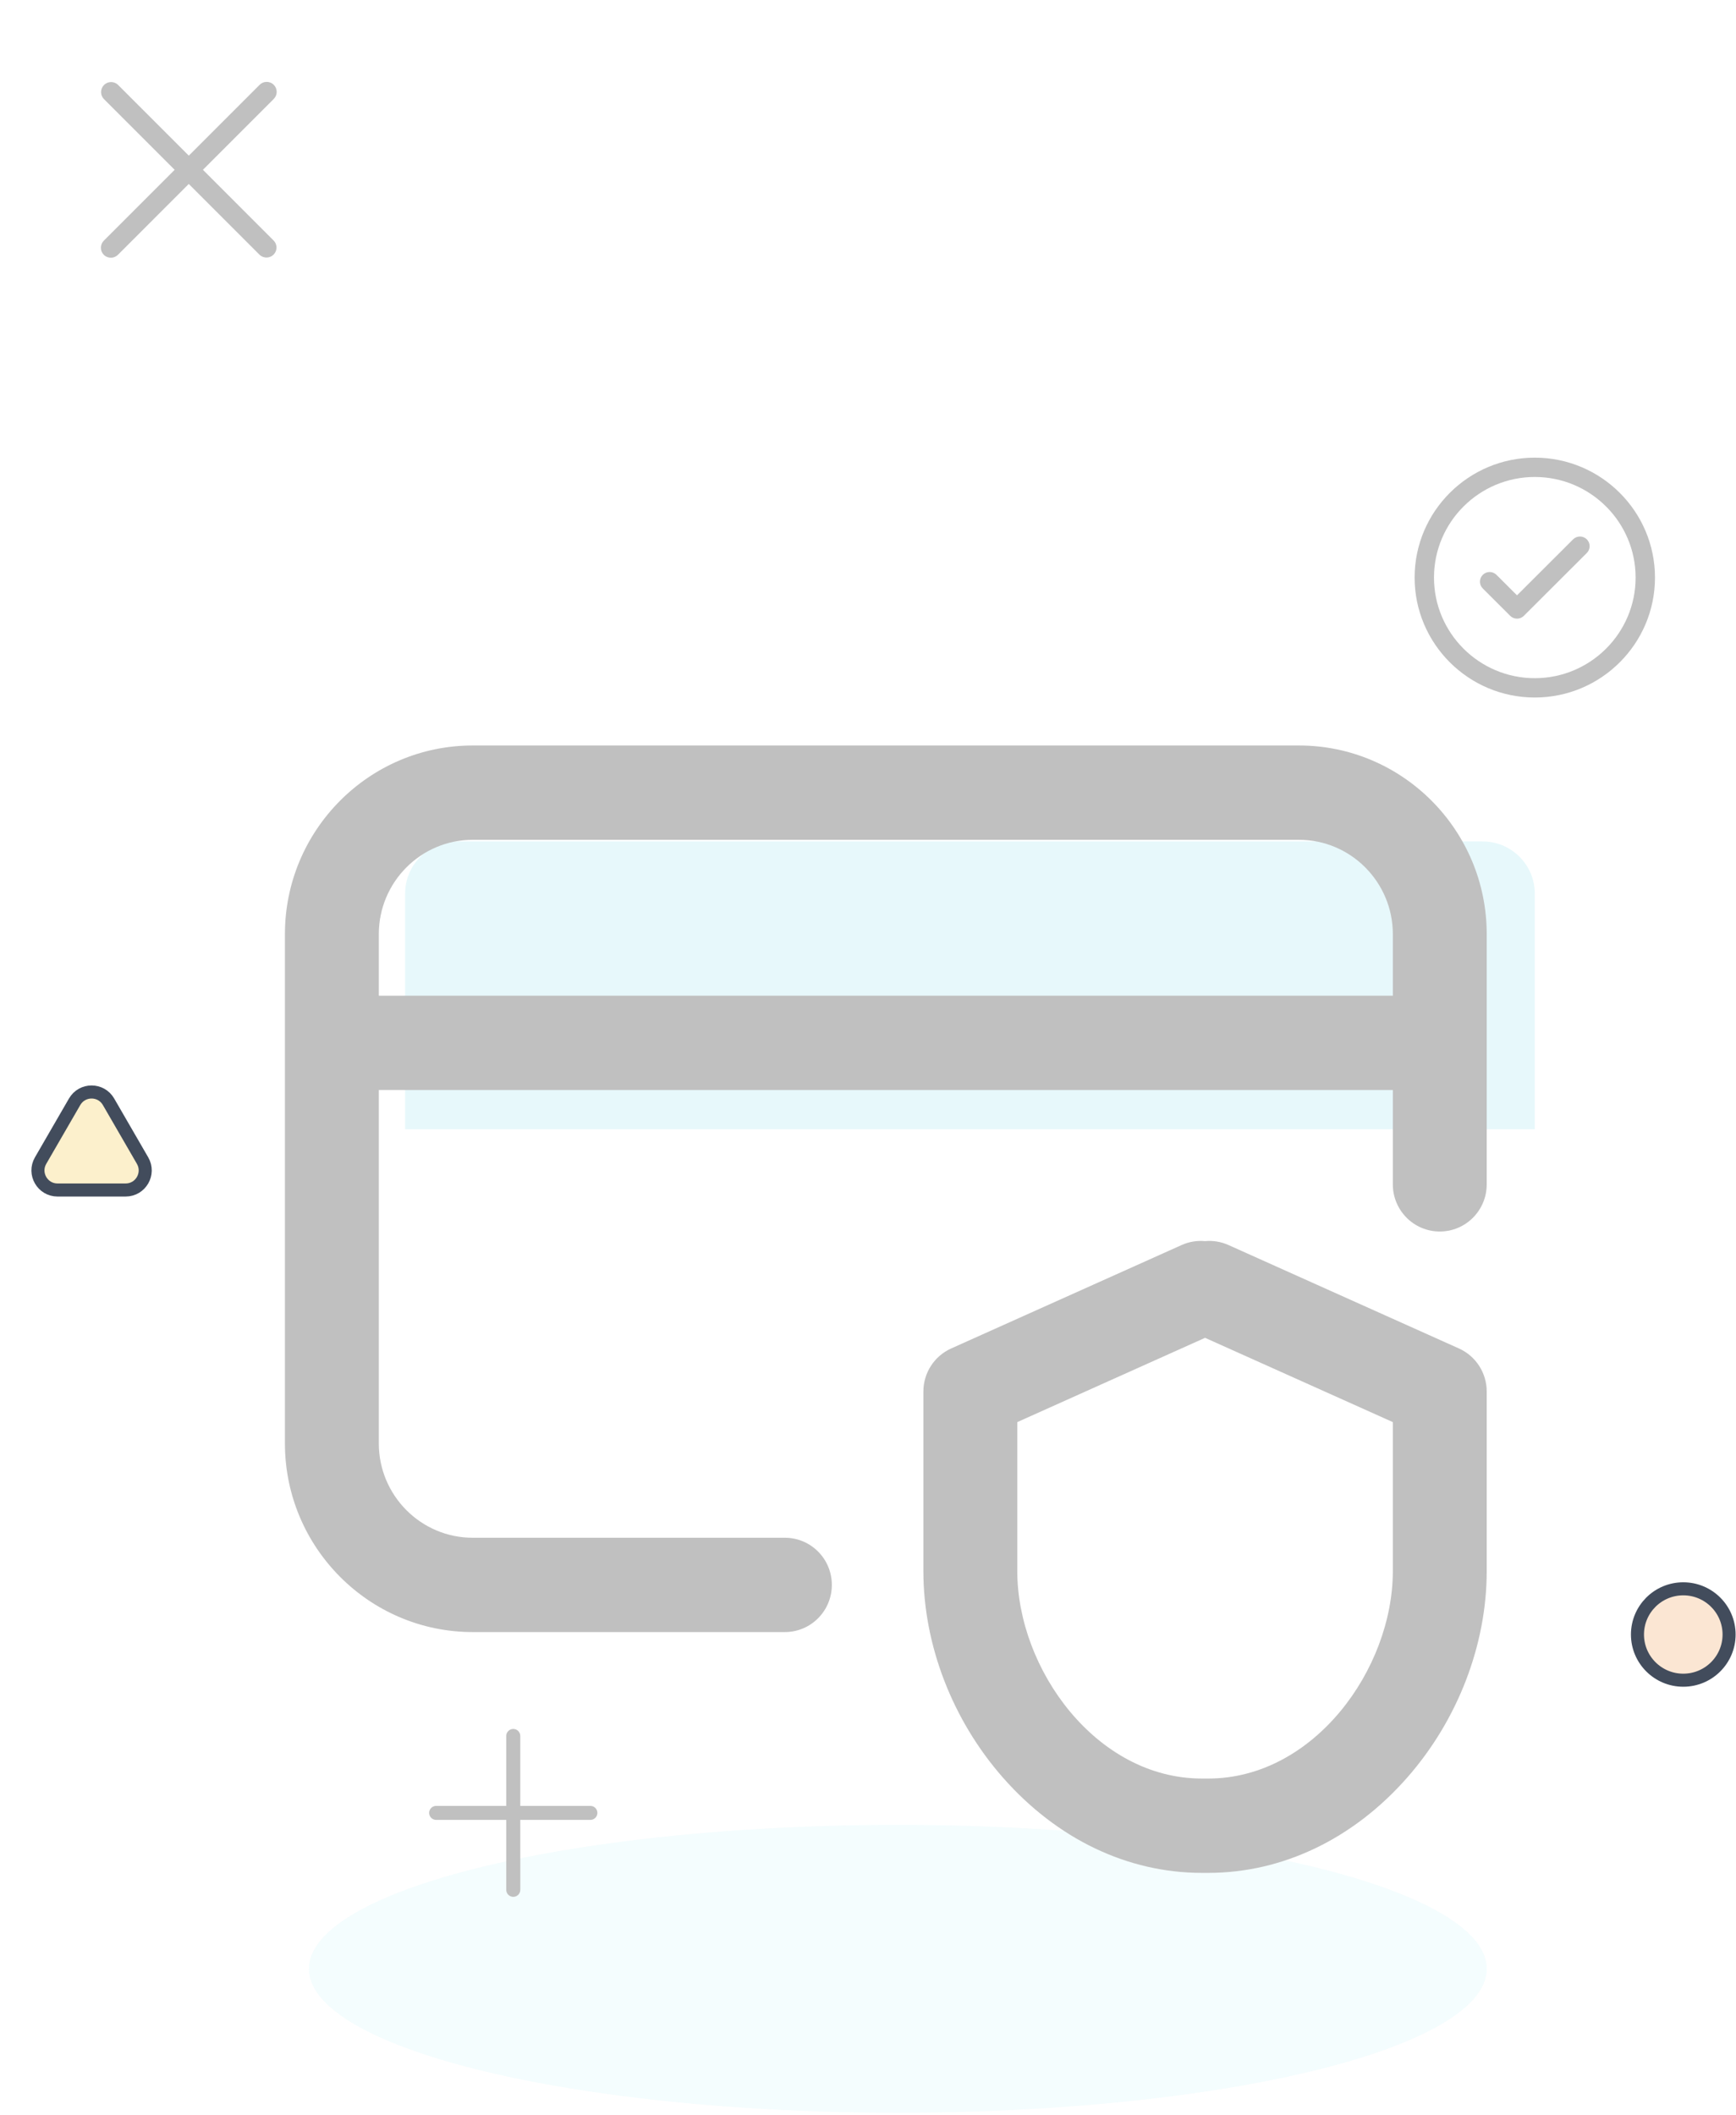 <svg width="133" height="162" viewBox="0 0 133 162" fill="none" xmlns="http://www.w3.org/2000/svg">
<g opacity="0.95">
<ellipse opacity="0.05" cx="68.787" cy="150.797" rx="45.116" ry="11.023" fill="#00B6D4"/>
<path opacity="0.1" d="M31.037 68.448C31.037 66.239 32.828 64.448 35.037 64.448H113.585C115.795 64.448 117.585 66.239 117.585 68.448V86.494H31.037V68.448Z" fill="#00B6D4"/>
<path d="M117.585 35.053C112.508 35.053 108.378 39.173 108.378 44.239C108.378 49.304 112.508 53.425 117.585 53.425C122.662 53.425 126.793 49.304 126.793 44.239C126.792 39.173 122.662 35.053 117.585 35.053ZM117.585 51.944C113.327 51.944 109.862 48.487 109.862 44.238C109.862 39.989 113.327 36.533 117.585 36.533C121.844 36.533 125.309 39.99 125.309 44.239C125.309 48.487 121.844 51.944 117.585 51.944Z" fill="#BDBDBD"/>
<path d="M120.521 41.309L116.223 45.598L114.65 44.029C114.361 43.739 113.891 43.739 113.601 44.029C113.311 44.318 113.311 44.786 113.601 45.075L115.699 47.168C115.843 47.312 116.033 47.385 116.223 47.385C116.413 47.385 116.603 47.312 116.747 47.168L121.57 42.356C121.859 42.067 121.859 41.599 121.57 41.309C121.28 41.021 120.81 41.021 120.521 41.309Z" fill="#BDBDBD"/>
<path d="M111.773 103.283L94.12 95.362C93.535 95.099 92.917 95.005 92.323 95.062C91.728 95.006 91.111 95.099 90.526 95.362L72.873 103.283C71.577 103.865 70.743 105.156 70.743 106.581V120.336C70.743 125.985 72.966 131.751 76.841 136.156C80.978 140.858 86.39 143.448 92.08 143.448H92.565C98.256 143.448 103.668 140.858 107.805 136.156C111.68 131.751 113.902 125.985 113.902 120.336V106.581C113.902 105.156 113.068 103.865 111.773 103.283ZM106.709 120.336H106.709C106.709 127.836 100.66 136.224 92.566 136.224H92.08C83.985 136.224 77.937 127.836 77.937 120.336V108.923L92.323 102.468L106.709 108.923V120.336Z" fill="#BDBDBD"/>
<path d="M99.516 57.099H36.215C28.283 57.099 21.829 63.581 21.829 71.547V110.557C21.829 118.523 28.283 125.005 36.215 125.005H60.133C62.119 125.005 63.73 123.388 63.73 121.393C63.73 119.398 62.119 117.781 60.133 117.781H36.215C32.249 117.781 29.022 114.54 29.022 110.557V83.489H106.709V90.713C106.709 92.708 108.319 94.325 110.306 94.325C112.292 94.325 113.902 92.708 113.902 90.713V71.547C113.902 63.581 107.449 57.099 99.516 57.099ZM106.709 76.265H29.022V71.547C29.022 67.564 32.249 64.323 36.215 64.323H99.516C103.482 64.323 106.709 67.564 106.709 71.547V76.265Z" fill="#BDBDBD"/>
<path fill-rule="evenodd" clip-rule="evenodd" d="M20.973 7.579L15.547 13.005L20.96 18.418C21.259 18.716 21.259 19.202 20.959 19.502C20.66 19.801 20.174 19.802 19.875 19.503L14.462 14.09L9.037 19.515C8.737 19.815 8.252 19.815 7.953 19.517C7.654 19.218 7.655 18.732 7.954 18.433L13.38 13.007L7.967 7.594C7.668 7.296 7.669 6.81 7.968 6.511C8.268 6.211 8.753 6.211 9.052 6.509L14.465 11.922L19.89 6.497C20.19 6.197 20.675 6.197 20.974 6.496C21.273 6.794 21.272 7.28 20.973 7.579Z" fill="#BDBDBD"/>
<path fill-rule="evenodd" clip-rule="evenodd" d="M45.231 139.391H39.86V144.749C39.86 145.045 39.62 145.285 39.323 145.285C39.027 145.285 38.786 145.045 38.786 144.749V139.391H33.415C33.118 139.391 32.878 139.151 32.878 138.855C32.878 138.559 33.118 138.319 33.415 138.319H38.786V132.961C38.786 132.665 39.027 132.425 39.323 132.425C39.62 132.425 39.86 132.665 39.86 132.961V138.319H45.231C45.528 138.319 45.768 138.559 45.768 138.855C45.768 139.151 45.528 139.391 45.231 139.391Z" fill="#BDBDBD"/>
<path d="M132.47 125.192C132.47 127.124 130.9 128.692 128.96 128.692C127.021 128.692 125.451 127.124 125.451 125.192C125.451 123.26 127.021 121.692 128.96 121.692C130.9 121.692 132.47 123.26 132.47 125.192Z" fill="#F2994A" fill-opacity="0.25" stroke="#394354"/>
<path d="M5.718 84.387C6.296 83.389 7.737 83.389 8.314 84.387L10.923 88.894C11.501 89.894 10.78 91.146 9.624 91.146H4.408C3.253 91.146 2.531 89.894 3.11 88.894L5.718 84.387Z" fill="#F2C94C" fill-opacity="0.3" stroke="#394354"/>
</g>
</svg>
